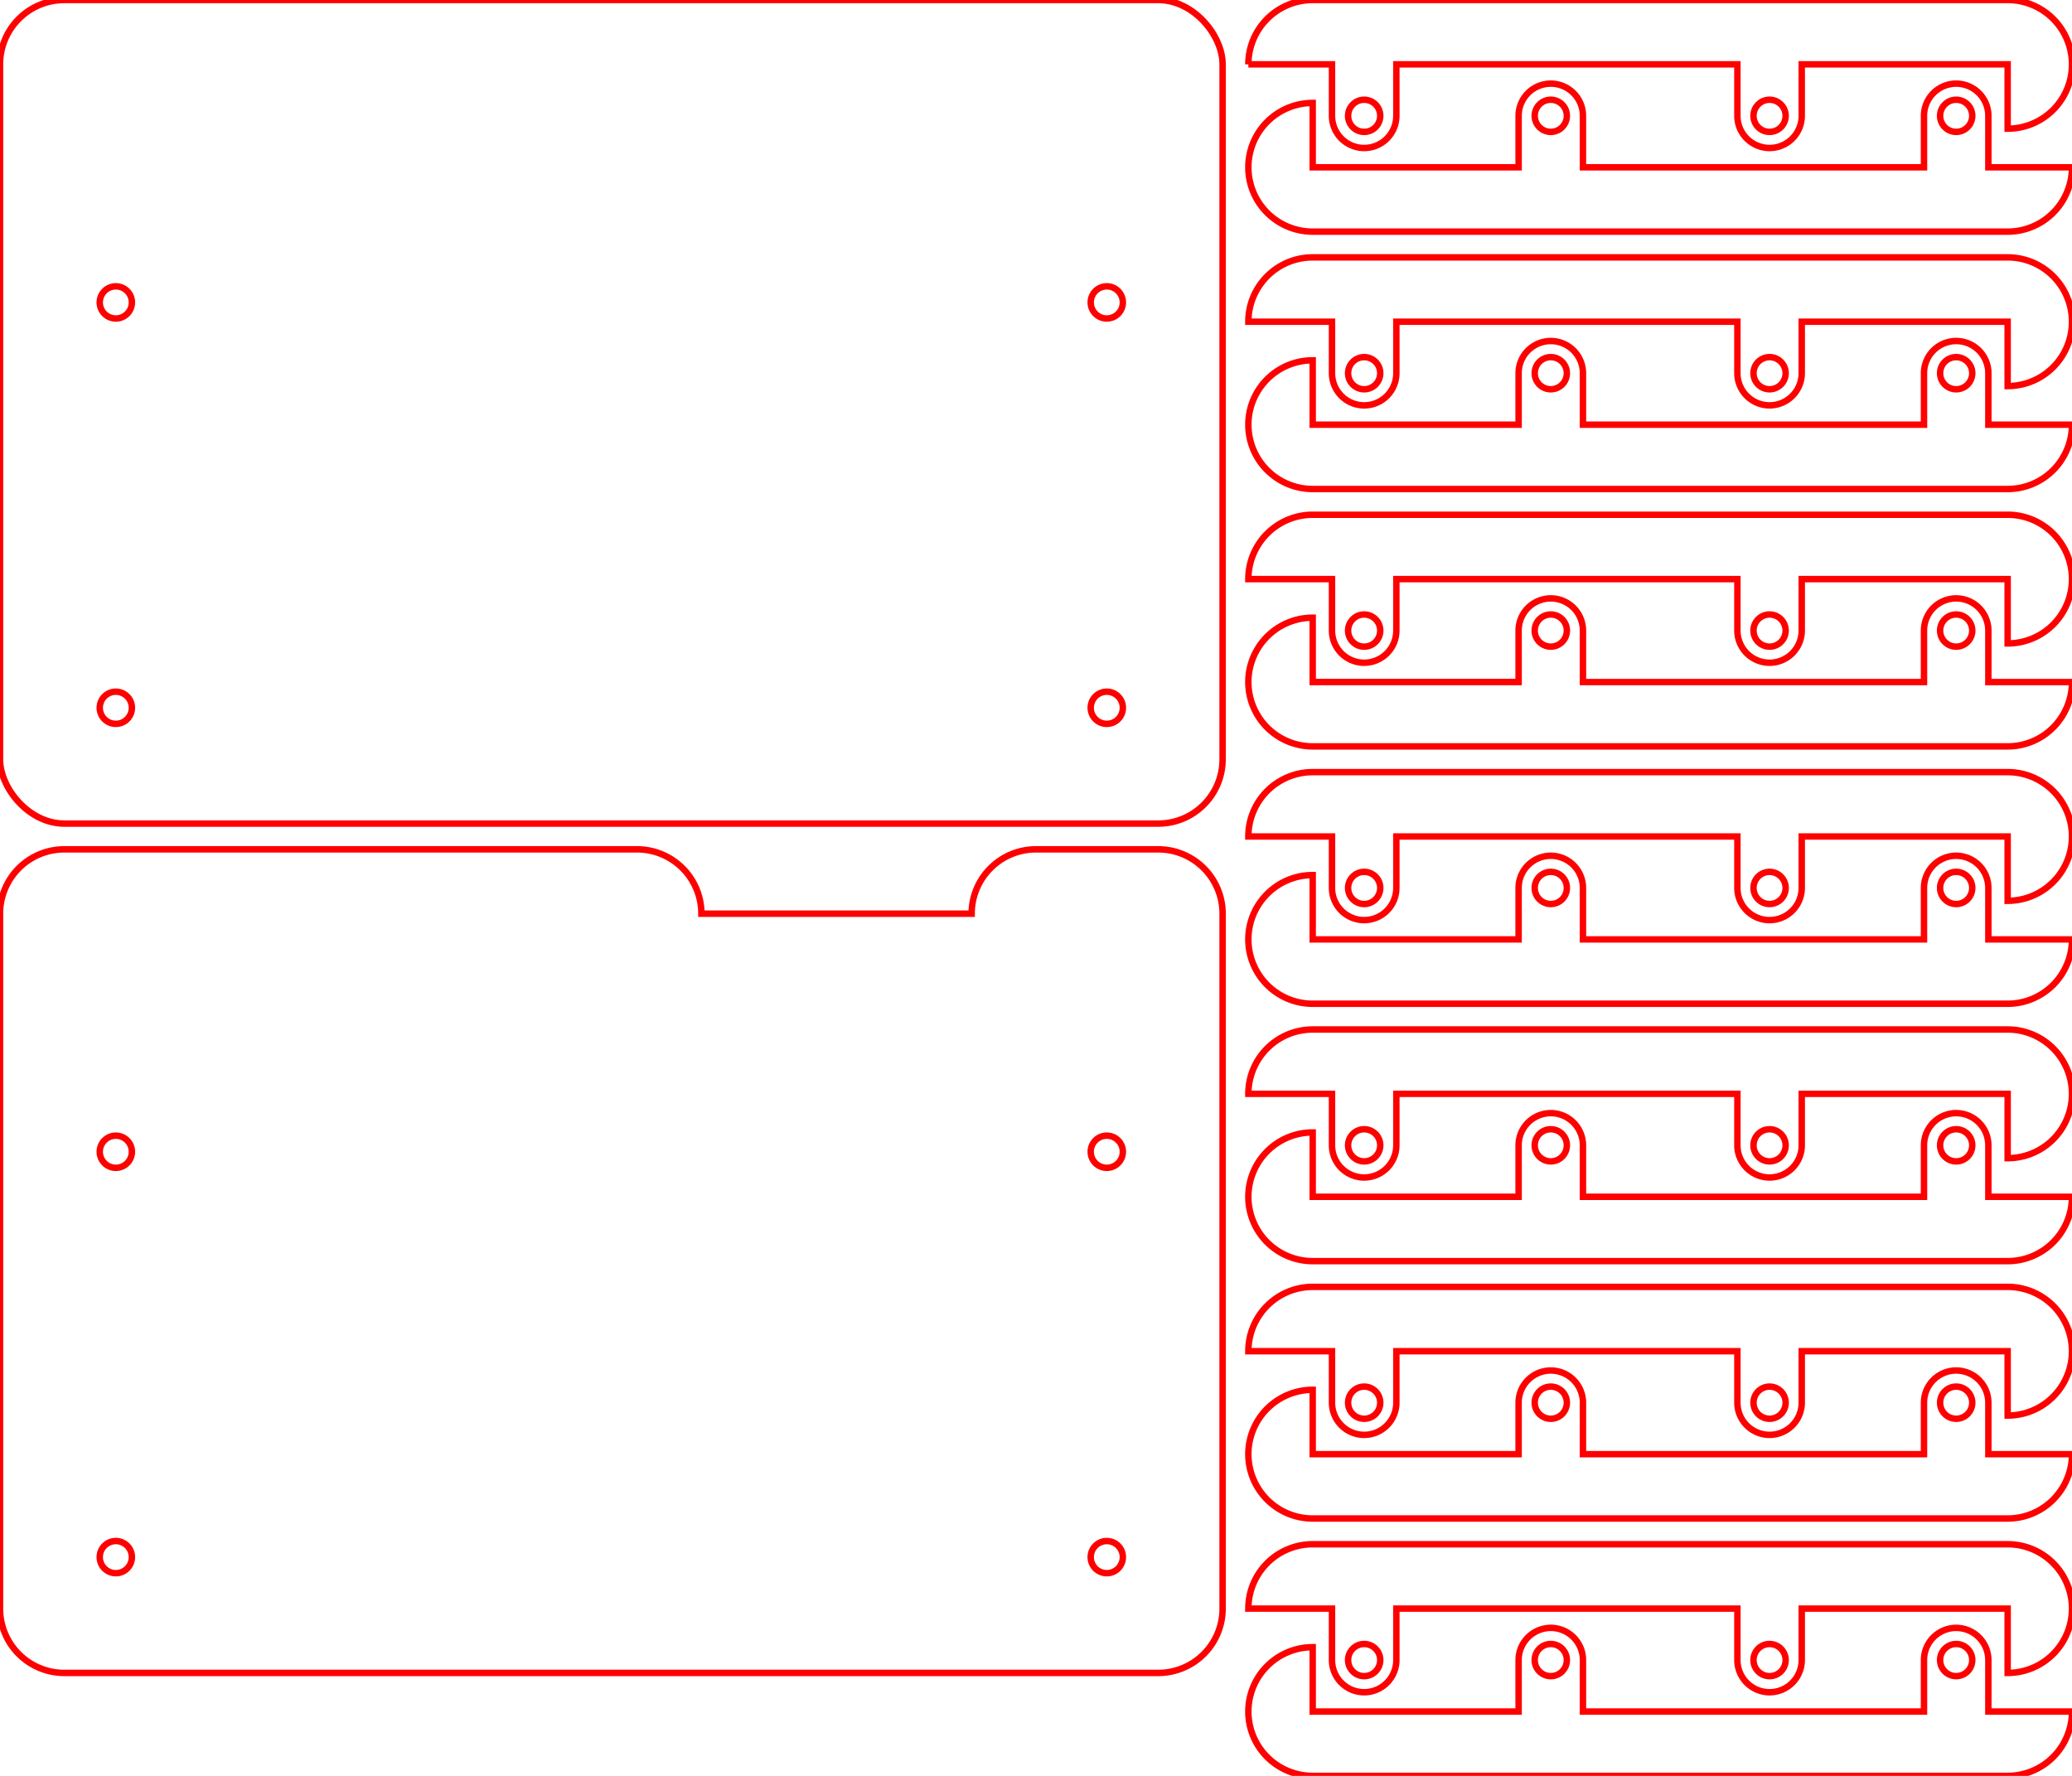 <?xml version="1.0" encoding="utf-8" ?>
<svg baseProfile="full" height="138mm" version="1.1" viewBox="0, 0, 161, 138" width="161mm" xmlns="http://www.w3.org/2000/svg" xmlns:ev="http://www.w3.org/2001/xml-events" xmlns:xlink="http://www.w3.org/1999/xlink"><defs /><g><rect fill="none" height="64" rx="5" ry="5" stroke="red" stroke-width="0.5" width="95" x="0" y="0" /><g><circle cx="9" cy="23.5" fill="none" r="1.25" stroke="red" stroke-width="0.5" /><circle cx="9" cy="55" fill="none" r="1.25" stroke="red" stroke-width="0.5" /><circle cx="86" cy="23.5" fill="none" r="1.25" stroke="red" stroke-width="0.5" /><circle cx="86" cy="55" fill="none" r="1.25" stroke="red" stroke-width="0.5" /></g></g><g transform="translate(0,66)"><path d="M 0 5 a 5 5 0 0,1 5.0 -5.0 l 44.5 -0.0 a 5 5 90 0,1 5.0 5.0 l 21.0 -0.0 a 5 5 0 0,1 5.0 -5.0 l 9.5 -0.0 a 5 5 90 0,1 5.0 5.0 l 0.0 54.0 a 5 5 180 0,1 -5.0 5.0 l -85.0 0.0 a 5 5 270 0,1 -5.0 -5.0 z" fill="none" stroke="red" stroke-width="0.5" /><g><circle cx="9" cy="23.5" fill="none" r="1.25" stroke="red" stroke-width="0.5" /><circle cx="9" cy="55" fill="none" r="1.25" stroke="red" stroke-width="0.5" /><circle cx="86" cy="23.5" fill="none" r="1.25" stroke="red" stroke-width="0.5" /><circle cx="86" cy="55" fill="none" r="1.25" stroke="red" stroke-width="0.5" /></g></g><g transform="translate(161,0) rotate(90)"><path d="M 0 5 a 5 5 0 0,1 10 0 l -5 0 l 0 16.0 l 4 0 a 2.5 2.5 0 0,1 0 5 l -4 0 l 0 26.5 l 4 0 a 2.5 2.5 0 0,1 0 5 l -4 0 l 0 6.5 a 5 5 0 0,1 -5 -5 z" fill="none" stroke="red" stroke-width="0.5" /><circle cx="9" cy="23.5" fill="none" r="1.25" stroke="red" stroke-width="0.5" /><circle cx="9" cy="55" fill="none" r="1.25" stroke="red" stroke-width="0.5" /></g><g transform="translate(97,18) rotate(-90)"><path d="M 0 5 a 5 5 0 0,1 10 0 l -5 0 l 0 16.0 l 4 0 a 2.5 2.5 0 0,1 0 5 l -4 0 l 0 26.5 l 4 0 a 2.5 2.5 0 0,1 0 5 l -4 0 l 0 6.5 a 5 5 0 0,1 -5 -5 z" fill="none" stroke="red" stroke-width="0.5" /><circle cx="9" cy="23.5" fill="none" r="1.25" stroke="red" stroke-width="0.5" /><circle cx="9" cy="55" fill="none" r="1.25" stroke="red" stroke-width="0.5" /></g><g transform="translate(161,20) rotate(90)"><path d="M 0 5 a 5 5 0 0,1 10 0 l -5 0 l 0 16.0 l 4 0 a 2.5 2.5 0 0,1 0 5 l -4 0 l 0 26.5 l 4 0 a 2.5 2.5 0 0,1 0 5 l -4 0 l 0 6.5 a 5 5 0 0,1 -5 -5 z" fill="none" stroke="red" stroke-width="0.5" /><circle cx="9" cy="23.5" fill="none" r="1.25" stroke="red" stroke-width="0.5" /><circle cx="9" cy="55" fill="none" r="1.25" stroke="red" stroke-width="0.5" /></g><g transform="translate(97,38) rotate(-90)"><path d="M 0 5 a 5 5 0 0,1 10 0 l -5 0 l 0 16.0 l 4 0 a 2.5 2.5 0 0,1 0 5 l -4 0 l 0 26.5 l 4 0 a 2.5 2.5 0 0,1 0 5 l -4 0 l 0 6.5 a 5 5 0 0,1 -5 -5 z" fill="none" stroke="red" stroke-width="0.5" /><circle cx="9" cy="23.5" fill="none" r="1.25" stroke="red" stroke-width="0.5" /><circle cx="9" cy="55" fill="none" r="1.25" stroke="red" stroke-width="0.5" /></g><g transform="translate(161,40) rotate(90)"><path d="M 0 5 a 5 5 0 0,1 10 0 l -5 0 l 0 16.0 l 4 0 a 2.5 2.5 0 0,1 0 5 l -4 0 l 0 26.5 l 4 0 a 2.5 2.5 0 0,1 0 5 l -4 0 l 0 6.5 a 5 5 0 0,1 -5 -5 z" fill="none" stroke="red" stroke-width="0.5" /><circle cx="9" cy="23.5" fill="none" r="1.25" stroke="red" stroke-width="0.5" /><circle cx="9" cy="55" fill="none" r="1.25" stroke="red" stroke-width="0.5" /></g><g transform="translate(97,58) rotate(-90)"><path d="M 0 5 a 5 5 0 0,1 10 0 l -5 0 l 0 16.0 l 4 0 a 2.5 2.5 0 0,1 0 5 l -4 0 l 0 26.5 l 4 0 a 2.5 2.5 0 0,1 0 5 l -4 0 l 0 6.5 a 5 5 0 0,1 -5 -5 z" fill="none" stroke="red" stroke-width="0.5" /><circle cx="9" cy="23.5" fill="none" r="1.25" stroke="red" stroke-width="0.5" /><circle cx="9" cy="55" fill="none" r="1.25" stroke="red" stroke-width="0.5" /></g><g transform="translate(161,60) rotate(90)"><path d="M 0 5 a 5 5 0 0,1 10 0 l -5 0 l 0 16.0 l 4 0 a 2.5 2.5 0 0,1 0 5 l -4 0 l 0 26.5 l 4 0 a 2.5 2.5 0 0,1 0 5 l -4 0 l 0 6.5 a 5 5 0 0,1 -5 -5 z" fill="none" stroke="red" stroke-width="0.5" /><circle cx="9" cy="23.5" fill="none" r="1.25" stroke="red" stroke-width="0.5" /><circle cx="9" cy="55" fill="none" r="1.25" stroke="red" stroke-width="0.5" /></g><g transform="translate(97,78) rotate(-90)"><path d="M 0 5 a 5 5 0 0,1 10 0 l -5 0 l 0 16.0 l 4 0 a 2.5 2.5 0 0,1 0 5 l -4 0 l 0 26.5 l 4 0 a 2.5 2.5 0 0,1 0 5 l -4 0 l 0 6.5 a 5 5 0 0,1 -5 -5 z" fill="none" stroke="red" stroke-width="0.5" /><circle cx="9" cy="23.5" fill="none" r="1.25" stroke="red" stroke-width="0.5" /><circle cx="9" cy="55" fill="none" r="1.25" stroke="red" stroke-width="0.5" /></g><g transform="translate(161,80) rotate(90)"><path d="M 0 5 a 5 5 0 0,1 10 0 l -5 0 l 0 16.0 l 4 0 a 2.5 2.5 0 0,1 0 5 l -4 0 l 0 26.5 l 4 0 a 2.5 2.5 0 0,1 0 5 l -4 0 l 0 6.5 a 5 5 0 0,1 -5 -5 z" fill="none" stroke="red" stroke-width="0.5" /><circle cx="9" cy="23.5" fill="none" r="1.25" stroke="red" stroke-width="0.5" /><circle cx="9" cy="55" fill="none" r="1.25" stroke="red" stroke-width="0.5" /></g><g transform="translate(97,98) rotate(-90)"><path d="M 0 5 a 5 5 0 0,1 10 0 l -5 0 l 0 16.0 l 4 0 a 2.5 2.5 0 0,1 0 5 l -4 0 l 0 26.5 l 4 0 a 2.5 2.5 0 0,1 0 5 l -4 0 l 0 6.5 a 5 5 0 0,1 -5 -5 z" fill="none" stroke="red" stroke-width="0.5" /><circle cx="9" cy="23.5" fill="none" r="1.25" stroke="red" stroke-width="0.5" /><circle cx="9" cy="55" fill="none" r="1.25" stroke="red" stroke-width="0.5" /></g><g transform="translate(161,100) rotate(90)"><path d="M 0 5 a 5 5 0 0,1 10 0 l -5 0 l 0 16.0 l 4 0 a 2.5 2.5 0 0,1 0 5 l -4 0 l 0 26.5 l 4 0 a 2.5 2.5 0 0,1 0 5 l -4 0 l 0 6.5 a 5 5 0 0,1 -5 -5 z" fill="none" stroke="red" stroke-width="0.5" /><circle cx="9" cy="23.5" fill="none" r="1.25" stroke="red" stroke-width="0.5" /><circle cx="9" cy="55" fill="none" r="1.25" stroke="red" stroke-width="0.5" /></g><g transform="translate(97,118) rotate(-90)"><path d="M 0 5 a 5 5 0 0,1 10 0 l -5 0 l 0 16.0 l 4 0 a 2.5 2.5 0 0,1 0 5 l -4 0 l 0 26.5 l 4 0 a 2.5 2.5 0 0,1 0 5 l -4 0 l 0 6.5 a 5 5 0 0,1 -5 -5 z" fill="none" stroke="red" stroke-width="0.5" /><circle cx="9" cy="23.5" fill="none" r="1.25" stroke="red" stroke-width="0.5" /><circle cx="9" cy="55" fill="none" r="1.25" stroke="red" stroke-width="0.5" /></g><g transform="translate(161,120) rotate(90)"><path d="M 0 5 a 5 5 0 0,1 10 0 l -5 0 l 0 16.0 l 4 0 a 2.5 2.5 0 0,1 0 5 l -4 0 l 0 26.5 l 4 0 a 2.5 2.5 0 0,1 0 5 l -4 0 l 0 6.5 a 5 5 0 0,1 -5 -5 z" fill="none" stroke="red" stroke-width="0.5" /><circle cx="9" cy="23.5" fill="none" r="1.25" stroke="red" stroke-width="0.5" /><circle cx="9" cy="55" fill="none" r="1.25" stroke="red" stroke-width="0.5" /></g><g transform="translate(97,138) rotate(-90)"><path d="M 0 5 a 5 5 0 0,1 10 0 l -5 0 l 0 16.0 l 4 0 a 2.5 2.5 0 0,1 0 5 l -4 0 l 0 26.5 l 4 0 a 2.5 2.5 0 0,1 0 5 l -4 0 l 0 6.5 a 5 5 0 0,1 -5 -5 z" fill="none" stroke="red" stroke-width="0.5" /><circle cx="9" cy="23.5" fill="none" r="1.25" stroke="red" stroke-width="0.5" /><circle cx="9" cy="55" fill="none" r="1.25" stroke="red" stroke-width="0.5" /></g></svg>